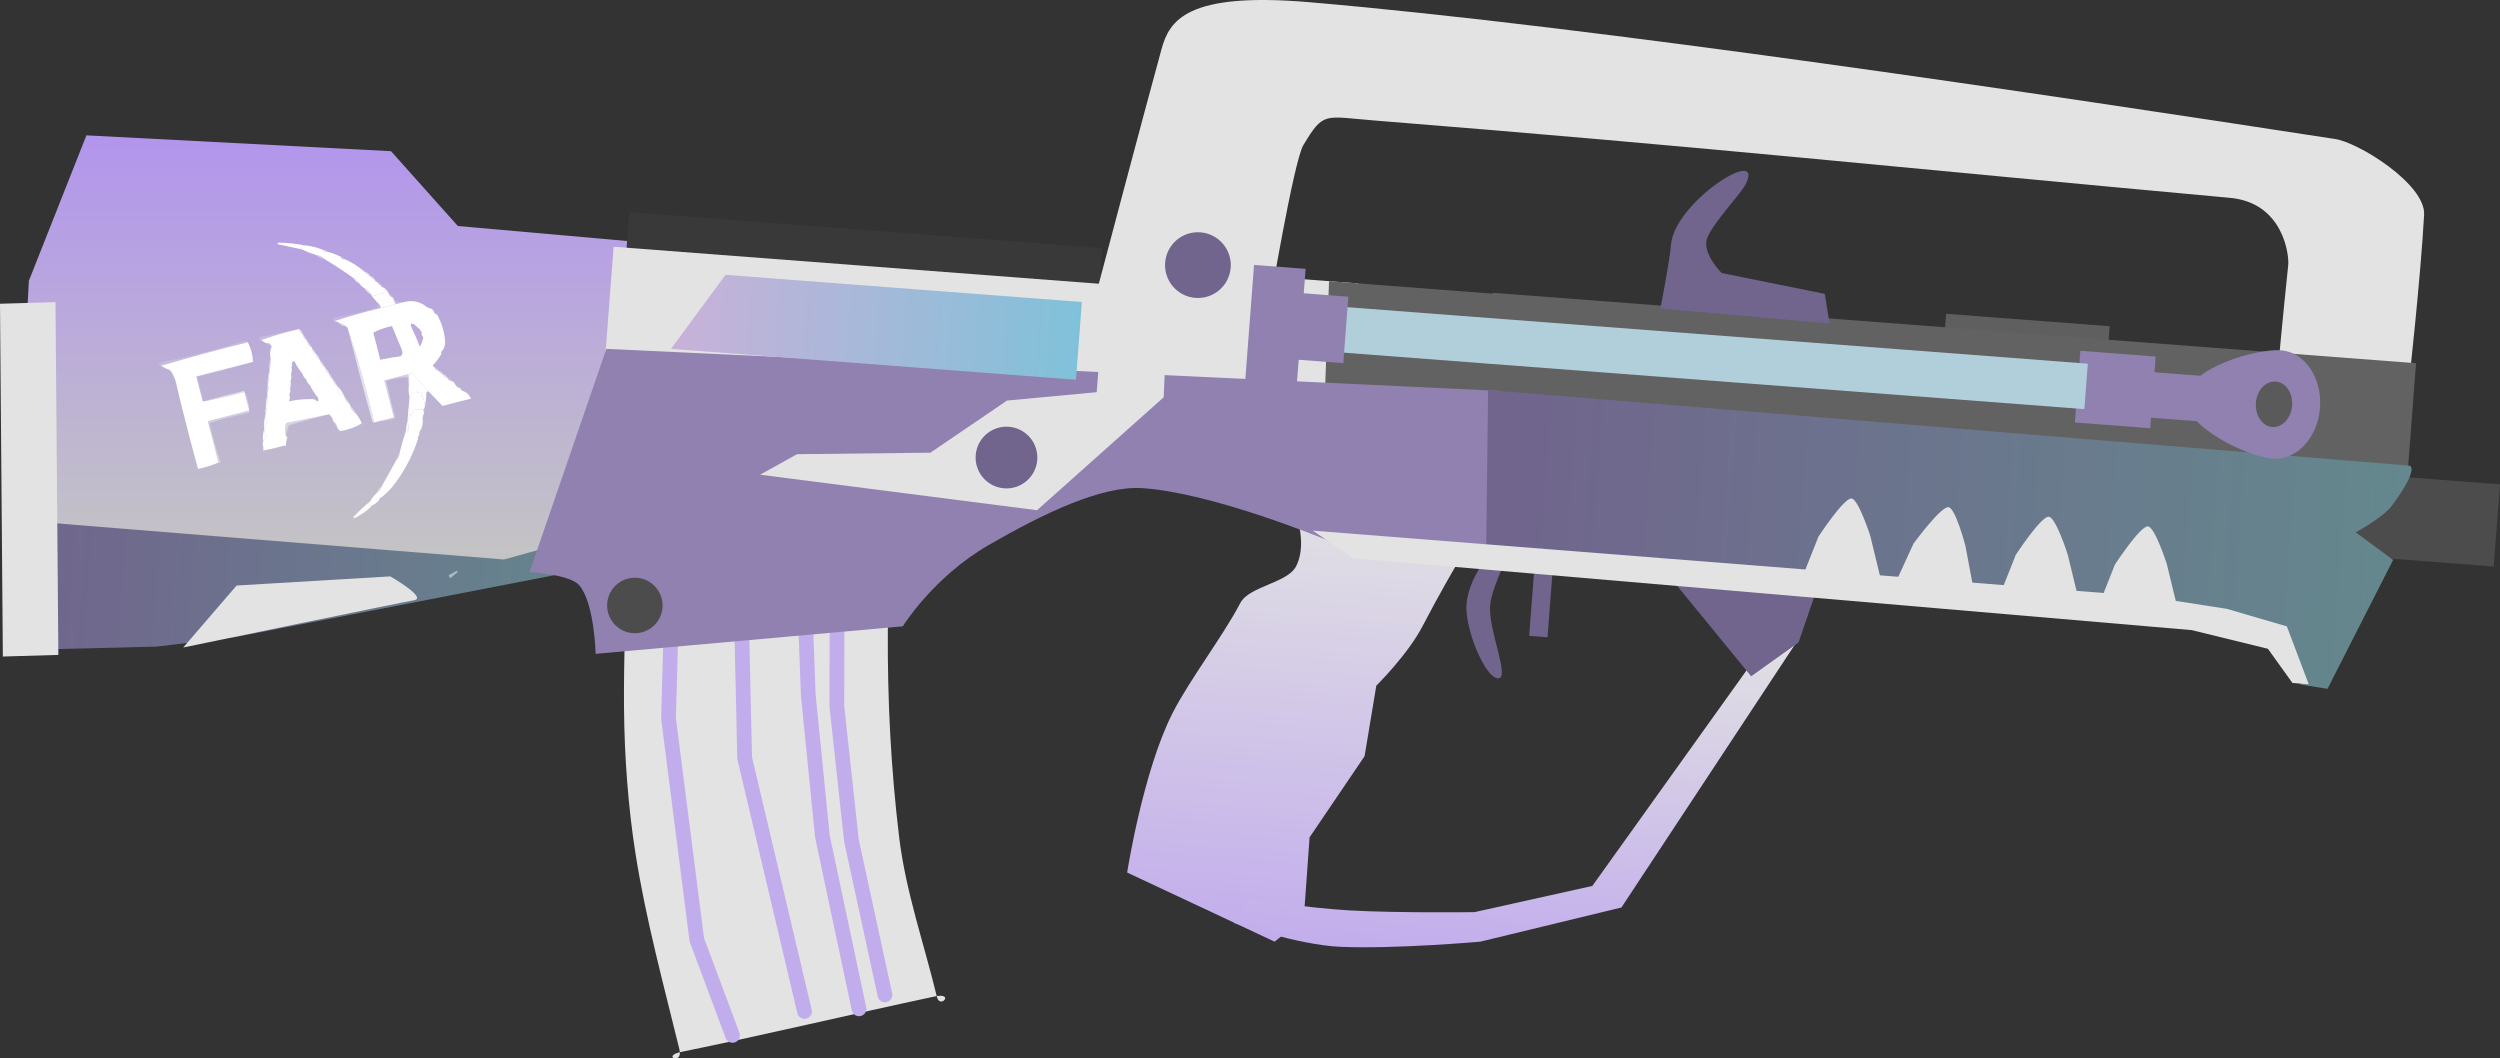<svg version="1.1" xmlns="http://www.w3.org/2000/svg" xmlns:xlink="http://www.w3.org/1999/xlink" width="360.623" height="152.684" viewBox="0,0,360.623,152.684"><rect x="0" y="0" width="360.623" height="152.684" fill="#333333" stroke="none"/><defs><linearGradient x1="28.232" y1="195.031" x2="116.975" y2="201.799" gradientUnits="userSpaceOnUse" id="color-1"><stop offset="0" stop-color="#71648d"/><stop offset="1" stop-color="#64888d"/></linearGradient><linearGradient x1="76.079" y1="132.565" x2="76.079" y2="193.744" gradientUnits="userSpaceOnUse" id="color-2"><stop offset="0" stop-color="#b295ed"/><stop offset="1" stop-color="#c4c4c4"/></linearGradient><linearGradient x1="215.379" y1="182.735" x2="210.335" y2="248.872" gradientUnits="userSpaceOnUse" id="color-3"><stop offset="0" stop-color="#e3e3e3"/><stop offset="1" stop-color="#c2adec"/></linearGradient><linearGradient x1="247.149" y1="200.612" x2="243.275" y2="251.414" gradientUnits="userSpaceOnUse" id="color-4"><stop offset="0" stop-color="#e3e3e3"/><stop offset="1" stop-color="#c2adec"/></linearGradient><linearGradient x1="239.882" y1="186.138" x2="373.188" y2="196.305" gradientUnits="userSpaceOnUse" id="color-5"><stop offset="0" stop-color="#71648d"/><stop offset="1" stop-color="#64888d"/></linearGradient><linearGradient x1="123.727" y1="157.757" x2="182.139" y2="162.211" gradientUnits="userSpaceOnUse" id="color-6"><stop offset="0" stop-color="#c9b1d9"/><stop offset="1" stop-color="#80c1d9"/></linearGradient></defs><g transform="translate(-26.508,-113.04)"><g data-paper-data="{&quot;isPaintingLayer&quot;:true}" stroke-linejoin="miter" stroke-miterlimit="10" stroke-dasharray="" stroke-dashoffset="0" style="mix-blend-mode: normal"><g data-paper-data="{&quot;origPos&quot;:null}" fill-rule="nonzero" stroke-linecap="round"><path d="M157.307,163.979c3.248,0.384 0.036,-3.019 -0.025,0.325c-1.067,13.209 -2.62,26.449 -2.705,39.743c-0.063,9.946 0.439,19.9 1.642,29.826c0.948,7.791 3.548,15.172 5.431,22.935c0.42,1.873 2.652,-0.657 -0.324,-0.025c-11.904,2.531 -24.32,5.498 -36.511,7.986c-3.049,0.621 0.268,1.963 -0.3,-0.349c-2.262,-9.25 -4.836,-18.713 -6.333,-28.226c-1.051,-6.627 -1.604,-13.996 -1.661,-21.015c-0.115,-14.054 1.118,-28.129 1.715,-42.169c0.177,-4.415 0.686,-8.938 0.765,-13.454c0.098,-1.075 -3.57,-0.057 -0.349,0.3c12.866,1.403 25.66,2.586 38.656,4.123z" data-paper-data="{&quot;origPos&quot;:null}" fill="#e3e3e3" stroke="none" stroke-width="0"/><path d="M154.163,256.563l-4.832,-22.236l-2.109,-19.418l0.038,-17.622l1.578,-29.254" data-paper-data="{&quot;origPos&quot;:null}" fill="none" stroke="#c2adec" stroke-width="2.128"/><path d="M150.42,258.562l-5.283,-24.882l-2.035,-20.391l-0.965,-25.858l1.683,-22.066" data-paper-data="{&quot;origPos&quot;:null}" fill="none" stroke="#c2adec" stroke-width="2.128"/><path d="M142.558,258.942l-8.635,-36.561l-0.669,-29.752l1.529,-28.605" data-paper-data="{&quot;origPos&quot;:null}" fill="none" stroke="#c2adec" stroke-width="2.128"/><path d="M132.177,262.393l-5.151,-13.775l-4.089,-31.971l0.781,-27.357l2.304,-25.935" data-paper-data="{&quot;origPos&quot;:null}" fill="none" stroke="#c2adec" stroke-width="2.128"/></g><path d="M247.092,204.762l0.779,-10.214l2.648,0.202l-0.779,10.214z" data-paper-data="{&quot;origPos&quot;:null}" fill="#71648d" fill-rule="nonzero" stroke="none" stroke-width="0" stroke-linecap="butt"/><path d="M241.454,200.456c-0.267,3.496 2.987,10.575 1.107,10.432c-1.88,-0.143 -4.778,-7.195 -4.512,-10.691c0.267,-3.496 3.293,-8.106 5.173,-7.963c1.88,0.143 -1.502,4.726 -1.769,8.223z" data-paper-data="{&quot;origPos&quot;:null}" fill="#71648d" fill-rule="nonzero" stroke="none" stroke-width="0" stroke-linecap="butt"/><g data-paper-data="{&quot;origPos&quot;:null}" fill-rule="nonzero" stroke="none" stroke-linecap="butt"><path d="M306.981,161.626l0.253,-3.324l23.598,1.8l-0.253,3.324z" data-paper-data="{&quot;origPos&quot;:null}" fill="#5f5f5f" stroke-width="0"/><path d="M28.655,196.066l0.376,-11.505l88.818,5.771l-9.43,5.298l-47.866,9.295l-11.41,1.384l-18.296,0.454z" data-paper-data="{&quot;origPos&quot;:null}" fill="url(#color-1)" stroke-width="0"/><path d="M99.21,193.744l-70.363,-5.678l1.825,-34.52l8.303,-20.981l43.937,2.285l9.643,10.794l27.213,2.41l3.544,39.003z" data-paper-data="{&quot;origPos&quot;:null}" fill="url(#color-2)" stroke-width="0"/><path d="M116.643,152.046l0.641,-8.411l68.225,5.203l-0.641,8.411z" data-paper-data="{&quot;origPos&quot;:null}" fill="#393939" stroke-width="0"/><path d="M113.811,164.521l1.212,-15.888l73.365,5.595l-1.212,15.888z" data-paper-data="{&quot;origPos&quot;:null}" fill="#e3e3e3" stroke-width="0"/><path d="M355.028,167.132c0,0 0.811,-8.832 1.556,-15.863c0.148,-1.399 -0.69,-8.988 -8.408,-9.692c-49.001,-4.467 -74.434,-7.249 -123.488,-11.164c-7.213,-0.576 -7.24,-1.306 -10.169,3.553c-1.393,2.311 -4.917,23.406 -4.917,23.406l-24.742,-2.831c0,0 6.807,-25.75 9.199,-34.42c1.13,-4.096 3.59,-8.283 21.346,-6.762c41.242,3.533 106.782,13.411 147.792,19.71c3.347,0.377 13.23,6.522 12.988,10.943c-0.496,9.069 -2.22,24.564 -2.22,24.564z" data-paper-data="{&quot;origPos&quot;:null}" fill="#e3e3e3" stroke-width="0"/><g data-paper-data="{&quot;origPos&quot;:null}" stroke-width="0"><path d="M189.098,238.905c0,0 2.282,-14.632 6.561,-23.02c2.449,-4.801 7.262,-11.082 9.759,-15.856c1.274,-2.435 6.781,-2.864 8.049,-5.303c2.372,-4.565 -1.883,-12.281 -1.883,-12.281l24.876,12.311c0,0 -2.257,3.811 -4.725,8.559c-2.187,4.208 -6.696,8.629 -6.696,8.629l-1.693,10.175l-7.932,11.706l-0.838,11.656l-4.204,3.394z" data-paper-data="{&quot;origPos&quot;:null,&quot;origRot&quot;:0}" fill="url(#color-3)"/><path d="M204.483,246.16l2.165,-3.437c0,0 8.71,1.305 14.324,1.631c7.094,0.412 18.238,0.259 18.238,0.259l16.988,-3.776l26.82,-37.489l2.977,1.798l-25.6,38.798l-20.352,4.93c0,0 -12.226,1.085 -20.215,0.742c-6.072,-0.261 -15.346,-3.454 -15.346,-3.454z" data-paper-data="{&quot;origPos&quot;:null}" fill="url(#color-4)"/><path d="M279.111,210.595l-10.79,-13.185l20.079,1.145l-2.448,7.154z" data-paper-data="{&quot;origPos&quot;:null}" fill="#71648d"/></g><path d="M192.979,168.673l1.289,-16.898l28.158,2.148l-1.289,16.898z" data-paper-data="{&quot;origPos&quot;:null}" fill="#e3e3e3" stroke-width="0"/><path d="M217.672,168.452l0.551,-14.85l24.212,1.847l-1.077,14.123z" data-paper-data="{&quot;origPos&quot;:null}" fill="#626262" stroke-width="0"/><path d="M240.586,171.923l1.269,-16.645l133.163,10.156l-1.269,16.645z" data-paper-data="{&quot;origPos&quot;:null}" fill="#626262" stroke-width="0"/><path d="M156.731,203.384l-44.303,3.971c0,0 -0.165,-7.297 -2.356,-9.879c-1.367,-1.611 -7.181,-1.901 -7.181,-1.901l11.083,-32.211l128.705,6.056l-1.818,23.833l-22.786,-2.245c0,0 -16.571,-6.901 -26.815,-7.556c-5.815,-0.372 -14.096,3.568 -22.126,8.203c-8.03,4.635 -12.403,11.73 -12.403,11.73z" data-paper-data="{&quot;origPos&quot;:null}" fill="#9181b1" stroke-width="0"/><g data-paper-data="{&quot;origPos&quot;:null}" fill="none" stroke-width="1" font-family="sans-serif" font-weight="normal" font-size="12" text-anchor="start"/><path d="M363.024,192.987l0.904,-11.854l23.203,1.77l-0.904,11.854z" data-paper-data="{&quot;origPos&quot;:null}" fill="#4c4c4c" stroke-width="0"/><path d="M240.878,193.038l0.288,-23.734l132.901,10.905c0,0 1.587,0.195 -2.494,5.722c-1.36,1.843 -5.262,3.896 -5.262,3.896l5.402,3.984l-9.466,18.592l-3.854,-0.616l-5.406,-7.372l-11.414,-1.77l-27.129,-1.909z" data-paper-data="{&quot;origPos&quot;:null}" fill="url(#color-5)" stroke-width="0"/><path d="M329.424,199.926l2.153,-5.44c0,0 3.622,-5.548 4.754,-5.514c1.014,0.031 2.741,5.435 2.741,5.435l1.495,6.162z" data-paper-data="{&quot;origPos&quot;:null,&quot;origRot&quot;:0}" fill="#e3e3e3" stroke-width="0"/><path d="M315.122,198.529l2.153,-5.44c0,0 3.622,-5.548 4.754,-5.514c1.014,0.031 2.741,5.435 2.741,5.435l1.495,6.162z" data-paper-data="{&quot;origPos&quot;:null,&quot;origRot&quot;:0}" fill="#e3e3e3" stroke-width="0"/><path d="M300.091,196.771l2.438,-5.318c0,0 3.91,-5.348 5.04,-5.254c1.011,0.084 2.449,5.573 2.449,5.573l1.167,6.232z" data-paper-data="{&quot;origPos&quot;:null,&quot;origRot&quot;:0}" fill="#e3e3e3" stroke-width="0"/><path d="M286.658,195.898l2.153,-5.44c0,0 3.622,-5.548 4.754,-5.514c1.014,0.031 2.741,5.435 2.741,5.435l1.495,6.162z" data-paper-data="{&quot;origPos&quot;:null,&quot;origRot&quot;:0}" fill="#e3e3e3" stroke-width="0"/><path d="M221.662,193.556l-5.785,-3.97l120.255,9.481l11.59,1.797l8.667,2.533l3.151,8.349l-2.346,-0.185l-3.545,-4.935l-10.99,-2.692z" data-paper-data="{&quot;origPos&quot;:null}" fill="#e3e3e3" stroke-width="0"/><path d="M184.708,169.614l1.521,-19.938l8.987,1.312l-0.85,19.362l-18.266,16.289l-39.945,-5.122l5.322,-2.961l19.247,-0.216l11.045,-7.521z" data-paper-data="{&quot;origPos&quot;:null}" fill="#e3e3e3" stroke-width="0"/><path d="M194.578,150.922c0.199,-2.612 2.478,-4.567 5.089,-4.368c2.612,0.199 4.567,2.478 4.368,5.089c-0.199,2.612 -2.478,4.567 -5.089,4.368c-2.612,-0.199 -4.567,-2.478 -4.368,-5.089z" data-paper-data="{&quot;origPos&quot;:null}" fill="#71648d" stroke-width="0"/><path d="M167.251,178.701c0.187,-2.452 2.326,-4.288 4.778,-4.101c2.452,0.187 4.288,2.326 4.101,4.778c-0.187,2.452 -2.326,4.288 -4.778,4.101c-2.452,-0.187 -4.288,-2.326 -4.101,-4.778z" data-paper-data="{&quot;origPos&quot;:null}" fill="#71648d" stroke-width="0"/><path d="M123.3,163.364l7.865,-10.68l51.402,3.92l-0.855,11.215z" data-paper-data="{&quot;origPos&quot;:null}" fill="url(#color-6)" stroke-width="0"/><path d="M52.936,206.442l7.702,-8.94l22.164,-1.318c0,0 5.532,3.164 3.364,3.452c-1.048,0.139 -33.231,6.806 -33.231,6.806z" data-paper-data="{&quot;origPos&quot;:null}" fill="#e3e3e3" stroke-width="0"/><path d="M26.92,207.743l-0.412,-50.887l8.006,-0.234l0.412,50.887z" data-paper-data="{&quot;origPos&quot;:null,&quot;origRot&quot;:0}" fill="#e3e3e3" stroke-width="0"/><path d="M114.097,200.075c0.168,-2.203 2.09,-3.852 4.293,-3.684c2.203,0.168 3.852,2.09 3.684,4.293c-0.168,2.203 -2.09,3.852 -4.293,3.684c-2.203,-0.168 -3.852,-2.09 -3.684,-4.293z" data-paper-data="{&quot;origPos&quot;:null}" fill="#4c4c4c" stroke-width="0"/></g><path d="M289.736,155.43l0.678,4.264l-24.395,-2.143c0,0 1.346,-6.852 1.523,-9.174c0.469,-6.152 13.424,-14.367 10.845,-8.893c-0.738,1.567 -4.573,5.4 -5.59,7.831c-0.905,2.163 2.061,5.109 2.061,5.109z" data-paper-data="{&quot;origPos&quot;:null}" fill="#71648d" fill-rule="nonzero" stroke="none" stroke-width="0" stroke-linecap="butt"/><g data-paper-data="{&quot;origPos&quot;:null}" fill-rule="nonzero" stroke="none" stroke-width="0" stroke-linecap="butt"><path d="M341.863,170.388c0.329,-4.318 10.224,-7.084 13.667,-6.821c3.443,0.263 5.967,3.976 5.638,8.294c-0.329,4.318 -3.387,7.605 -6.83,7.343c-3.443,-0.263 -12.804,-4.497 -12.475,-8.815z" data-paper-data="{&quot;origPos&quot;:null}" fill="#9181b1"/><path d="M332.162,172.946l0.5,-6.557l15.685,1.196l-0.5,6.557z" data-paper-data="{&quot;origPos&quot;:null}" fill="#9181b1"/><path d="M325.813,173.984l0.789,-10.34l10.859,0.828l-0.789,10.34z" data-paper-data="{&quot;origPos&quot;:null}" fill="#9181b1"/><path d="M351.918,171.155c0.138,-1.811 1.42,-3.189 2.864,-3.079c1.444,0.11 2.502,1.667 2.364,3.478c-0.138,1.811 -1.42,3.189 -2.864,3.079c-1.444,-0.11 -2.502,-1.667 -2.364,-3.478z" data-paper-data="{&quot;origPos&quot;:null}" fill="#5a5a5a"/><path d="M213.556,163.393l0.5,-6.557l113.617,8.665l-0.5,6.557z" data-paper-data="{&quot;origPos&quot;:null}" fill="#b1cfda"/><path d="M212.838,164.86l0.731,-9.584l7.44,0.567l-0.731,9.584z" data-paper-data="{&quot;origPos&quot;:null}" fill="#9181b1"/><path d="M206.095,168.405l1.308,-17.15l7.44,0.567l-1.308,17.15z" data-paper-data="{&quot;origPos&quot;:null}" fill="#9181b1"/></g><g fill="#ffffff" fill-rule="evenodd" stroke="none" stroke-width="1" stroke-linecap="butt"><path d="M70.391,148.424c-0.314,0.081 -0.431,0.279 -0.35,0.593c-1.174,-0.252 -2.357,-0.506 -3.547,-0.761c0.065,-0.073 0.13,-0.145 0.195,-0.218c1.327,0.027 2.561,0.156 3.702,0.386z" opacity="0.989"/><path d="M73.072,149.074c0.293,0.013 0.543,0.116 0.75,0.309c-0.337,0.078 -0.587,-0.025 -0.75,-0.309z" opacity="0.616"/><path d="M72.093,149.829c0.444,0.04 0.826,0.221 1.145,0.543c-0.444,-0.04 -0.826,-0.221 -1.145,-0.543z" opacity="0.365"/><path d="M70.391,148.424c0.939,0.078 1.832,0.294 2.681,0.65c0.163,0.284 0.413,0.387 0.75,0.309c0.646,0.159 1.264,0.391 1.855,0.695c0.081,0.314 0.279,0.431 0.593,0.35c1.02,0.469 1.956,1.065 2.807,1.79c0.182,0.33 0.459,0.538 0.831,0.624c0.114,0.29 0.326,0.459 0.633,0.507c0.05,0.243 0.196,0.373 0.436,0.39c0.05,0.243 0.196,0.373 0.436,0.39c0.05,0.243 0.196,0.373 0.436,0.39c0.1,0.25 0.108,0.499 0.025,0.747c-0.594,0.187 -1.164,0.361 -1.708,0.524c-0.013,-0.052 -0.027,-0.105 -0.041,-0.157c-0.247,-0.508 -0.617,-0.86 -1.109,-1.054c-0.275,-0.164 -0.5,-0.385 -0.674,-0.664c-0.17,-0.42 -0.461,-0.68 -0.871,-0.781c-1.359,-0.98 -2.769,-1.901 -4.231,-2.763c-0.319,-0.322 -0.701,-0.503 -1.145,-0.543c-0.703,-0.225 -1.387,-0.496 -2.052,-0.812c-0.081,-0.314 0.036,-0.512 0.35,-0.593z" opacity="0.998"/><path d="M75.676,150.078c0.236,0.051 0.434,0.167 0.593,0.35c-0.314,0.081 -0.512,-0.036 -0.593,-0.35z" opacity="0.306"/><path d="M79.076,152.218c0.372,0.086 0.649,0.294 0.831,0.624c-0.372,-0.086 -0.649,-0.294 -0.831,-0.624z" opacity="0.722"/><path d="M77.469,153.135c0.411,0.101 0.701,0.361 0.871,0.781c-0.351,-0.181 -0.641,-0.441 -0.871,-0.781z" opacity="0.937"/><path d="M79.907,152.842c0.308,0.048 0.519,0.217 0.633,0.507c-0.308,-0.048 -0.519,-0.217 -0.633,-0.507z" opacity="0.588"/><path d="M80.54,153.349c0.24,0.017 0.385,0.147 0.436,0.39c-0.24,-0.017 -0.385,-0.147 -0.436,-0.39z" opacity="0.125"/><path d="M79.014,154.58c0.492,0.195 0.862,0.546 1.109,1.054c-0.431,-0.273 -0.801,-0.625 -1.109,-1.054z" opacity="0.69"/><path d="M80.976,153.739c0.24,0.017 0.385,0.147 0.436,0.39c-0.24,-0.017 -0.385,-0.147 -0.436,-0.39z" opacity="0.247"/><path d="M81.411,154.13c0.24,0.017 0.385,0.147 0.436,0.39c-0.24,-0.017 -0.385,-0.147 -0.436,-0.39z" opacity="0.086"/><path d="M82.561,155.341c0.322,0.111 0.546,0.333 0.674,0.664c-0.322,-0.111 -0.546,-0.333 -0.674,-0.664z" opacity="0.102"/><path d="M81.847,154.52c0.305,0.203 0.543,0.477 0.714,0.821c0.127,0.331 0.352,0.553 0.674,0.664c0.013,0.052 0.027,0.105 0.04,0.157c0.051,0.287 0.171,0.535 0.36,0.745c-0.733,0.189 -1.466,0.378 -2.2,0.567c-0.059,-0.387 -0.245,-0.674 -0.557,-0.862c-0.238,-0.274 -0.476,-0.547 -0.714,-0.821c0.544,-0.163 1.114,-0.337 1.708,-0.524c0.083,-0.249 0.075,-0.498 -0.025,-0.747z" opacity="0.983"/><path d="M62.268,162.413c-4.23,1.035 -8.406,2.167 -12.529,3.396c-0.241,0.059 -0.346,-0.025 -0.317,-0.254c0.169,-0.145 0.365,-0.252 0.588,-0.319c3.983,-0.806 7.911,-1.818 11.784,-3.036c0.21,-0.031 0.368,0.04 0.474,0.213z" opacity="0.17"/><path d="M69.652,160.511c-1.874,0.428 -3.694,0.953 -5.458,1.574c-0.424,-0.011 -0.464,-0.168 -0.121,-0.471c1.879,-0.376 3.739,-0.743 5.58,-1.103z" opacity="0.175"/><path d="M80.878,156.613c0.312,0.188 0.498,0.475 0.557,0.862c-2.293,0.536 -4.531,1.168 -6.715,1.898c-0.268,-0.235 -0.204,-0.419 0.193,-0.552c2.032,-0.334 4.029,-0.821 5.991,-1.46c0.041,-0.293 0.032,-0.542 -0.025,-0.747z" opacity="0.152"/><path d="M83.275,156.162c0.171,0.083 0.316,0.214 0.436,0.39c0.362,0.019 0.703,0.043 1.024,0.071c-0.367,0.094 -0.733,0.189 -1.1,0.283c-0.188,-0.21 -0.308,-0.458 -0.36,-0.745z" opacity="0.192"/><path d="M74.72,159.372c2.184,-0.73 4.422,-1.362 6.715,-1.898c0.733,-0.189 1.466,-0.378 2.2,-0.567c0.367,-0.094 0.733,-0.189 1.1,-0.283c1.059,-0.291 2.044,-0.154 2.954,0.412c0.225,0.221 0.488,0.377 0.79,0.467c0.308,0.048 0.519,0.217 0.633,0.507c0.05,0.243 0.196,0.373 0.436,0.39c0.677,1.207 1.067,2.503 1.169,3.887c0.025,0.462 -0.09,0.882 -0.345,1.262c-0.202,0.131 -0.266,0.315 -0.193,0.552c-0.35,0.592 -0.766,1.146 -1.247,1.662c0.085,0.093 0.164,0.184 0.238,0.274c0.114,0.29 0.326,0.459 0.633,0.507c0.114,0.29 0.326,0.459 0.633,0.507c0.114,0.29 0.326,0.459 0.633,0.507c0.05,0.243 0.196,0.373 0.436,0.39c0.308,0.048 0.519,0.217 0.633,0.507c0.182,0.33 0.459,0.538 0.831,0.624c0.05,0.243 0.196,0.373 0.436,0.39c0.498,0.224 0.841,0.582 1.031,1.075c-1.4,0.34 -2.762,0.691 -4.085,1.053c-0.654,-0.679 -1.301,-1.349 -1.943,-2.013c-0.856,-0.86 -1.649,-1.772 -2.381,-2.737c-0.209,0.054 -0.419,0.108 -0.628,0.162c-1.152,0.297 -2.304,0.594 -3.456,0.891c0.459,1.781 0.918,3.561 1.377,5.342c-0.733,0.189 -1.466,0.378 -2.2,0.567c-0.209,0.054 -0.419,0.108 -0.628,0.162c-1.098,-4.691 -2.391,-9.272 -3.877,-13.745c-0.105,0.027 -0.171,-0.012 -0.198,-0.117c-0.255,-0.284 -0.571,-0.426 -0.948,-0.426c-0.093,-0.144 -0.225,-0.221 -0.395,-0.233c-0.118,-0.025 -0.236,-0.051 -0.355,-0.076zM83.107,160.059c0.027,0.105 0.054,0.209 0.081,0.314c0.435,1.086 0.875,2.145 1.322,3.178c0.125,0.339 0.062,0.635 -0.19,0.887c-0.989,0.119 -1.978,0.29 -2.967,0.513c-0.332,-1.357 -0.669,-2.666 -1.012,-3.928c0.867,-0.46 1.789,-0.781 2.767,-0.964zM86.213,159.761c0.294,0.266 0.585,0.526 0.871,0.781c0.054,0.172 0.147,0.316 0.279,0.431c-0.088,0.212 -0.034,0.422 0.162,0.628c0.013,0.052 0.027,0.105 0.04,0.157c-0.091,0.457 -0.259,0.892 -0.502,1.302c-0.37,-0.994 -0.783,-1.949 -1.241,-2.864c-0.066,-0.159 -0.08,-0.323 -0.043,-0.492c0.136,0.091 0.28,0.11 0.433,0.056z"/><path d="M62.268,162.413c0.452,0.889 0.695,1.831 0.729,2.828c-2.723,0.702 -5.447,1.404 -8.17,2.105c0.31,1.205 0.621,2.409 0.931,3.614c2.002,-0.349 4.006,-0.81 6.011,-1.381c0.229,0.89 0.459,1.781 0.688,2.671c-1.99,0.513 -3.98,1.026 -5.97,1.538c0.513,1.99 1.026,3.98 1.538,5.97c-0.942,0.403 -1.924,0.712 -2.945,0.926c-1.08,-3.906 -2.092,-7.833 -3.036,-11.784c-0.137,-0.932 -0.458,-1.742 -0.962,-2.433c-0.474,-0.175 -0.922,-0.395 -1.343,-0.659c4.122,-1.229 8.298,-2.361 12.529,-3.396z"/><path d="M69.652,160.511c0.029,0.361 0.202,0.596 0.517,0.705c0.059,0.387 0.245,0.674 0.557,0.862c0.106,0.512 0.371,0.89 0.795,1.135c0.013,0.052 0.027,0.105 0.04,0.157c0.029,0.361 0.202,0.596 0.517,0.705c0.032,0.412 0.217,0.7 0.557,0.862c0.106,0.512 0.371,0.89 0.795,1.135c0.013,0.052 0.027,0.105 0.04,0.157c0.029,0.361 0.202,0.596 0.517,0.705c0.059,0.387 0.245,0.674 0.557,0.862c0.059,0.387 0.245,0.674 0.557,0.862c0.033,0.267 0.146,0.489 0.339,0.667c-0.114,0.081 -0.199,0.187 -0.254,0.317c0.334,0.197 0.663,0.391 0.988,0.583c0.106,0.512 0.371,0.89 0.795,1.135c0.013,0.052 0.027,0.105 0.04,0.157c0.114,0.498 0.379,0.877 0.795,1.135c0.375,0.432 0.667,0.915 0.876,1.45c-0.903,0.561 -1.923,0.935 -3.061,1.124c-0.226,-0.112 -0.384,-0.294 -0.476,-0.547c-0.059,-0.387 -0.245,-0.674 -0.557,-0.862c-0.013,-0.052 -0.027,-0.105 -0.04,-0.157c-0.107,-0.355 -0.293,-0.643 -0.557,-0.862c-2.05,0.414 -4.12,0.835 -6.208,1.265c-0.202,0.616 -0.211,1.232 -0.026,1.85c0.042,0.092 0.115,0.158 0.218,0.195c-0.149,0.42 -0.231,0.86 -0.246,1.32c-0.083,-0.072 -0.175,-0.104 -0.276,-0.096c-0.99,0.283 -1.991,0.513 -3.005,0.691c0.083,-0.249 0.075,-0.498 -0.025,-0.748c-0.036,-0.177 -0.024,-0.347 0.036,-0.512c0.062,-0.291 0.224,-0.529 0.487,-0.712c-0.197,-0.35 -0.298,-0.743 -0.304,-1.178c-0.013,-0.052 -0.027,-0.105 -0.04,-0.157c0.142,-0.243 0.304,-0.48 0.487,-0.712c-0.197,-0.35 -0.298,-0.743 -0.304,-1.178c0.025,-0.118 0.051,-0.236 0.076,-0.355c0.103,-0.206 0.102,-0.429 -0.005,-0.669c0.263,-0.538 0.337,-1.116 0.224,-1.733c-0.013,-0.052 -0.027,-0.105 -0.041,-0.157c0.205,-0.486 0.241,-0.998 0.107,-1.535c0.223,-0.248 0.26,-0.537 0.112,-0.867c-0.013,-0.052 -0.027,-0.105 -0.04,-0.157c0.143,-0.207 0.194,-0.443 0.152,-0.709c0.129,-0.609 0.19,-1.239 0.183,-1.89c-0.106,-0.449 -0.109,-0.895 -0.01,-1.338c0.209,-0.256 0.207,-0.479 -0.005,-0.669c-0.131,-0.202 -0.315,-0.266 -0.552,-0.193c-0.297,-0.087 -0.56,-0.242 -0.79,-0.467c1.765,-0.621 3.584,-1.146 5.458,-1.574zM69.017,165.198c0.293,0.642 0.665,1.217 1.114,1.723c0.107,0.355 0.293,0.643 0.557,0.862c0.107,0.355 0.293,0.643 0.557,0.862c0.293,0.642 0.665,1.217 1.114,1.723c0.04,0.157 0.081,0.314 0.121,0.471c-0.105,0.027 -0.209,0.054 -0.314,0.081c-0.054,-0.209 -0.186,-0.287 -0.395,-0.233c-0.088,-0.118 -0.206,-0.143 -0.355,-0.076c-1.116,-0.01 -2.204,0.103 -3.264,0.338c0.173,-0.259 0.21,-0.548 0.112,-0.867c-0.013,-0.052 -0.027,-0.105 -0.04,-0.157c0.173,-0.259 0.21,-0.548 0.112,-0.867c0.12,-0.332 0.144,-0.673 0.071,-1.024c0.125,-0.319 0.149,-0.661 0.071,-1.024c0.125,-0.319 0.149,-0.661 0.071,-1.024c0.113,-0.148 0.125,-0.319 0.036,-0.512c0.097,-0.095 0.148,-0.22 0.155,-0.375c0.083,0.072 0.175,0.104 0.276,0.096z" opacity="0.999"/><path d="M69.652,160.511c0.277,0.143 0.449,0.378 0.517,0.705c-0.315,-0.109 -0.487,-0.344 -0.517,-0.705z" opacity="0.639"/><path d="M75.075,159.448c0.171,0.012 0.302,0.09 0.395,0.233c-0.209,0.054 -0.341,-0.024 -0.395,-0.233z" opacity="0.008"/><path d="M75.47,159.682c0.377,0 0.693,0.142 0.948,0.426c-0.377,-0 -0.693,-0.142 -0.948,-0.426z" opacity="0.573"/><path d="M64.984,162.551c0.237,-0.073 0.421,-0.009 0.552,0.193c-0.237,0.073 -0.421,0.009 -0.552,-0.193z" opacity="0.314"/><path d="M87.689,157.036c0.38,-0.042 0.644,0.113 0.79,0.467c-0.302,-0.09 -0.566,-0.245 -0.79,-0.467z" opacity="0.008"/><path d="M65.536,162.744c0.212,0.19 0.213,0.413 0.005,0.669c-0.07,-0.227 -0.071,-0.449 -0.005,-0.669z" opacity="0.227"/><path d="M70.169,161.215c0.264,0.219 0.45,0.506 0.557,0.862c-0.312,-0.188 -0.498,-0.475 -0.557,-0.862z" opacity="0.392"/><path d="M51.082,166.469c0.504,0.69 0.825,1.501 0.962,2.433c-0.323,-0.793 -0.644,-1.604 -0.962,-2.433z" opacity="0.056"/><path d="M70.726,162.077c0.314,0.327 0.579,0.706 0.795,1.135c-0.424,-0.245 -0.689,-0.624 -0.795,-1.135z" opacity="0.482"/><path d="M89.113,158.009c0.24,0.017 0.385,0.147 0.436,0.39c-0.24,-0.017 -0.385,-0.147 -0.436,-0.39z" opacity="0.067"/><path d="M62.996,165.242c-2.603,0.838 -5.261,1.578 -7.972,2.222c0.319,1.182 0.616,2.334 0.891,3.457c-0.052,0.013 -0.105,0.027 -0.157,0.04c-0.31,-1.205 -0.621,-2.409 -0.931,-3.614c2.723,-0.702 5.447,-1.404 8.17,-2.105z" opacity="0.082"/><path d="M65.551,164.751c0.007,0.651 -0.055,1.281 -0.183,1.89c-0.143,-0.668 -0.082,-1.298 0.183,-1.89z" opacity="0.404"/><path d="M85.818,159.528c0.171,0.012 0.302,0.09 0.395,0.233c-0.153,0.054 -0.297,0.035 -0.433,-0.056c-0.038,0.169 -0.023,0.332 0.043,0.492c-0.115,-0.04 -0.194,-0.132 -0.238,-0.274c-0.01,-0.201 0.067,-0.332 0.233,-0.395z" opacity="0.09"/><path d="M86.213,159.761c0.527,-0.033 0.818,0.227 0.871,0.781c-0.287,-0.255 -0.577,-0.515 -0.871,-0.781z" opacity="0.992"/><path d="M71.561,163.37c0.221,0.183 0.393,0.418 0.517,0.705c-0.315,-0.109 -0.487,-0.344 -0.517,-0.705z" opacity="0.655"/><path d="M83.107,160.059c0.907,-0.288 1.811,-0.465 2.711,-0.531c-0.166,0.063 -0.244,0.195 -0.233,0.395c0.044,0.142 0.123,0.233 0.238,0.274c0.32,1.122 0.708,2.195 1.164,3.218c-0.036,0.13 -0.121,0.236 -0.254,0.317c-0.606,0.24 -1.228,0.428 -1.865,0.564c-0.033,-0.312 -0.153,-0.561 -0.36,-0.745c-0.239,-1.168 -0.679,-2.227 -1.322,-3.178c-0.027,-0.105 -0.054,-0.209 -0.081,-0.314z" opacity="0.99"/><path d="M69.017,165.198c-0.101,0.008 -0.193,-0.025 -0.276,-0.096c-0.007,0.155 -0.058,0.28 -0.155,0.375c-0.04,-0.157 -0.081,-0.314 -0.121,-0.471c0.255,-0.102 0.439,-0.037 0.552,0.193z" opacity="0.133"/><path d="M72.078,164.074c0.264,0.219 0.45,0.506 0.557,0.862c-0.34,-0.162 -0.526,-0.449 -0.557,-0.862z" opacity="0.757"/><path d="M65.368,166.641c0.042,0.266 -0.009,0.503 -0.152,0.709c-0.119,-0.284 -0.068,-0.521 0.152,-0.709z" opacity="0.322"/><path d="M87.363,160.973c0.245,0.182 0.299,0.391 0.162,0.628c-0.196,-0.207 -0.25,-0.416 -0.162,-0.628z" opacity="0.471"/><path d="M68.55,165.988c0.078,0.363 0.054,0.704 -0.071,1.024c-0.135,-0.367 -0.111,-0.708 0.071,-1.024z" opacity="0.169"/><path d="M72.635,164.936c0.314,0.327 0.579,0.706 0.795,1.135c-0.424,-0.245 -0.689,-0.624 -0.795,-1.135z" opacity="0.537"/><path d="M83.188,160.374c0.642,0.951 1.083,2.01 1.322,3.178c-0.446,-1.033 -0.887,-2.092 -1.322,-3.178z" opacity="0.082"/><path d="M85.823,160.197c0.457,0.915 0.871,1.87 1.241,2.864c0.243,-0.411 0.411,-0.845 0.502,-1.302c0.08,0.209 0.108,0.426 0.083,0.649c-0.065,0.449 -0.285,0.785 -0.662,1.008c-0.457,-1.023 -0.845,-2.096 -1.164,-3.218z" opacity="0.216"/><path d="M65.256,167.508c0.149,0.33 0.111,0.619 -0.112,0.867c-0.099,-0.319 -0.061,-0.608 0.112,-0.867z" opacity="0.643"/><path d="M68.479,167.012c0.078,0.363 0.054,0.704 -0.071,1.024c-0.135,-0.367 -0.111,-0.708 0.071,-1.024z" opacity="0.18"/><path d="M61.728,169.422c0.013,0.052 0.027,0.105 0.04,0.157c-2.005,0.572 -4.008,1.032 -6.011,1.381c0.052,-0.013 0.105,-0.027 0.157,-0.04c1.936,-0.541 3.873,-1.04 5.813,-1.498z" opacity="0.576"/><path d="M70.131,166.921c0.312,0.188 0.498,0.475 0.557,0.862c-0.264,-0.219 -0.45,-0.506 -0.557,-0.862z" opacity="0.2"/><path d="M65.144,168.374c0.134,0.538 0.098,1.05 -0.107,1.535c-0.066,-0.533 -0.03,-1.045 0.107,-1.535z" opacity="0.435"/><path d="M73.471,166.228c0.277,0.143 0.449,0.378 0.517,0.705c-0.315,-0.109 -0.487,-0.344 -0.517,-0.705z" opacity="0.682"/><path d="M76.615,160.224c1.486,4.473 2.779,9.054 3.877,13.745c-0.112,0.114 -0.217,0.03 -0.317,-0.254c-1.239,-4.483 -2.426,-8.98 -3.56,-13.492z" opacity="0.605"/><path d="M83.107,160.059c-0.978,0.183 -1.901,0.505 -2.767,0.964c0.343,1.262 0.68,2.571 1.012,3.928c0.989,-0.223 1.978,-0.395 2.967,-0.513c0.252,-0.252 0.315,-0.548 0.19,-0.887c0.207,0.184 0.327,0.433 0.36,0.745c-1.135,0.459 -2.326,0.821 -3.573,1.088c-0.418,-1.513 -0.783,-3.038 -1.096,-4.577c0.931,-0.462 1.9,-0.712 2.907,-0.749z" opacity="0.377"/><path d="M70.688,167.783c0.312,0.188 0.498,0.475 0.557,0.862c-0.264,-0.219 -0.45,-0.506 -0.557,-0.862z" opacity="0.165"/><path d="M73.988,166.933c0.264,0.219 0.45,0.506 0.557,0.862c-0.312,-0.188 -0.498,-0.475 -0.557,-0.862z" opacity="0.478"/><path d="M90.373,163.548c0.073,0.237 0.009,0.421 -0.193,0.552c-0.073,-0.237 -0.009,-0.421 0.193,-0.552z" opacity="0.016"/><path d="M68.336,169.059c0.099,0.319 0.061,0.608 -0.112,0.867c-0.099,-0.319 -0.061,-0.608 0.112,-0.867z" opacity="0.216"/><path d="M65.077,170.067c0.114,0.617 0.039,1.195 -0.224,1.733c-0.027,-0.604 0.047,-1.182 0.224,-1.733z" opacity="0.827"/><path d="M74.545,167.795c0.264,0.219 0.45,0.506 0.557,0.862c-0.312,-0.188 -0.498,-0.475 -0.557,-0.862z" opacity="0.584"/><path d="M68.265,170.083c0.099,0.319 0.061,0.607 -0.112,0.867c-0.099,-0.319 -0.061,-0.607 0.112,-0.867z" opacity="0.243"/><path d="M68.153,170.95c1.06,-0.235 2.148,-0.348 3.264,-0.338c-1.117,0.182 -2.244,0.36 -3.38,0.536c-0.005,-0.1 0.034,-0.166 0.117,-0.198z" opacity="0.12"/><path d="M64.854,171.8c0.107,0.24 0.108,0.463 0.005,0.669c-0.066,0.028 -0.125,0.015 -0.177,-0.038c0.039,-0.228 0.097,-0.439 0.173,-0.631z" opacity="0.431"/><path d="M75.102,168.656c0.461,0.434 0.819,0.956 1.074,1.566c-0.325,-0.192 -0.654,-0.386 -0.988,-0.583c0.054,-0.13 0.139,-0.236 0.254,-0.317c-0.193,-0.177 -0.306,-0.4 -0.339,-0.667z" opacity="0.984"/><path d="M71.772,170.687c0.209,-0.054 0.341,0.024 0.395,0.233c-0.171,-0.012 -0.302,-0.09 -0.395,-0.233z" opacity="0.004"/><path d="M89.171,166.036c0.308,0.048 0.519,0.217 0.633,0.507c-0.308,-0.048 -0.519,-0.217 -0.633,-0.507z" opacity="0.384"/><path d="M72.36,170.368c0.226,0.112 0.384,0.294 0.476,0.547c-0.052,0.013 -0.105,0.027 -0.157,0.04c-0.027,-0.105 -0.093,-0.144 -0.198,-0.117c-0.04,-0.157 -0.081,-0.314 -0.121,-0.471z" opacity="0.161"/><path d="M89.804,166.543c0.308,0.048 0.519,0.217 0.633,0.507c-0.308,-0.048 -0.519,-0.217 -0.633,-0.507z" opacity="0.537"/><path d="M85.4,167.008c0.137,0.564 0.167,1.115 0.091,1.652c-0.131,-0.372 -0.173,-0.752 -0.126,-1.14c-0.118,-0.025 -0.236,-0.051 -0.355,-0.076c-0.983,0.088 -1.913,0.272 -2.79,0.551c0.407,1.82 0.839,3.608 1.298,5.362c-0.803,0.261 -1.602,0.411 -2.397,0.45c0.733,-0.189 1.466,-0.378 2.2,-0.567c-0.459,-1.781 -0.918,-3.561 -1.377,-5.342c1.152,-0.297 2.304,-0.594 3.456,-0.891z" opacity="0.393"/><path d="M76.176,170.223c0.314,0.327 0.579,0.706 0.795,1.135c-0.424,-0.245 -0.689,-0.624 -0.795,-1.135z" opacity="0.573"/><path d="M90.437,167.05c0.308,0.048 0.519,0.217 0.633,0.507c-0.308,-0.048 -0.519,-0.217 -0.633,-0.507z" opacity="0.557"/><path d="M61.728,169.422c0.225,0.442 0.406,0.926 0.542,1.452c0.17,0.574 0.233,1.144 0.189,1.71c-1.917,0.388 -3.828,0.881 -5.735,1.478c0.432,1.885 0.963,3.73 1.594,5.537c-0.063,0.247 -0.161,0.301 -0.294,0.16c-0.513,-1.99 -1.026,-3.98 -1.538,-5.97c1.99,-0.513 3.98,-1.026 5.97,-1.538c-0.229,-0.89 -0.459,-1.781 -0.688,-2.671c-0.013,-0.052 -0.027,-0.105 -0.04,-0.157z" opacity="0.323"/><path d="M64.783,172.823c0.006,0.435 0.107,0.828 0.304,1.178c-0.183,0.232 -0.345,0.469 -0.487,0.712c-0.007,-0.651 0.055,-1.281 0.183,-1.89z"/><path d="M85.4,167.008c0.209,-0.054 0.419,-0.108 0.628,-0.162c0.732,0.965 1.525,1.878 2.381,2.737c-0.185,-0.136 -0.316,-0.102 -0.393,0.101c-0.023,0.712 -0.097,1.401 -0.221,2.068c-0.048,-0.728 -0.237,-1.461 -0.567,-2.2c-0.157,0.04 -0.314,0.081 -0.471,0.121c-0.19,-0.613 -0.269,-0.592 -0.236,0.061c-0.171,-0.012 -0.341,-0.024 -0.512,-0.036c-0.178,0.191 -0.321,0.395 -0.428,0.613c-0.137,-0.564 -0.167,-1.115 -0.091,-1.652c0.077,-0.537 0.047,-1.088 -0.091,-1.652z"/><path d="M91.071,167.557c0.24,0.017 0.385,0.147 0.436,0.39c-0.24,-0.017 -0.385,-0.147 -0.436,-0.39z" opacity="0.322"/><path d="M73.991,172.796c-1.915,0.481 -3.846,1.007 -5.793,1.577c-0.197,0.502 -0.344,1.015 -0.441,1.538c-0.185,-0.617 -0.176,-1.234 0.026,-1.85c2.089,-0.43 4.158,-0.851 6.208,-1.265z" opacity="0.404"/><path d="M77.011,171.515c0.37,0.289 0.635,0.667 0.795,1.135c-0.416,-0.259 -0.681,-0.637 -0.795,-1.135z" opacity="0.424"/><path d="M73.991,172.796c0.264,0.219 0.45,0.506 0.557,0.862c-0.312,-0.188 -0.498,-0.475 -0.557,-0.862z" opacity="0.024"/><path d="M64.64,174.871c0.006,0.435 0.107,0.828 0.304,1.178c-0.263,0.183 -0.425,0.421 -0.487,0.712c-0.075,-0.657 -0.014,-1.287 0.183,-1.89z"/><path d="M74.588,173.815c0.312,0.188 0.498,0.475 0.557,0.862c-0.264,-0.219 -0.45,-0.506 -0.557,-0.862z" opacity="0.251"/><path d="M87.795,171.752c-0.078,0.132 -0.155,0.263 -0.233,0.395c-0.498,-0.111 -0.997,-0.094 -1.495,0.05c0.066,0.159 0.08,0.323 0.043,0.492c-0.066,-0.039 -0.132,-0.078 -0.198,-0.117c0.057,0.655 -0.047,0.682 -0.314,0.081c0.036,0.414 -0.067,0.775 -0.307,1.084c0.097,-1.156 0.194,-2.298 0.29,-3.426c0.107,-0.218 0.25,-0.422 0.428,-0.613c0.171,0.012 0.341,0.024 0.512,0.036c-0.033,-0.653 0.045,-0.673 0.236,-0.061c0.157,-0.04 0.314,-0.081 0.471,-0.121c0.33,0.738 0.519,1.471 0.567,2.2z" opacity="0.992"/><path d="M64.421,177.273c0.1,0.25 0.108,0.499 0.025,0.747c1.014,-0.178 2.016,-0.408 3.005,-0.691c-0.978,0.418 -2.012,0.74 -3.102,0.967c-0.135,-0.367 -0.111,-0.708 0.071,-1.024z" opacity="0.039"/><path d="M78.683,174.1c0.293,0.01 0.379,0.127 0.258,0.352c-1.095,0.42 -2.201,0.677 -3.32,0.772c1.138,-0.188 2.159,-0.563 3.061,-1.124z" opacity="0.043"/><path d="M87.795,171.752c0.099,0.319 0.061,0.608 -0.112,0.867c-0.04,-0.157 -0.081,-0.314 -0.121,-0.471c0.078,-0.132 0.155,-0.263 0.233,-0.395z" opacity="0.098"/><path d="M87.684,172.619c0.078,0.439 0.016,0.846 -0.188,1.221c-0.078,-0.439 -0.016,-0.846 0.188,-1.221z" opacity="0.063"/><path d="M85.291,173.738c0.149,0.482 0.192,0.974 0.129,1.475c-0.165,-0.141 -0.296,-0.108 -0.393,0.101c0.043,-0.545 0.131,-1.07 0.264,-1.576z" opacity="0.925"/><path d="M87.267,174.904c0.049,0.352 -0.041,0.654 -0.269,0.907c-0.049,-0.352 0.041,-0.654 0.269,-0.907z" opacity="0.039"/><path d="M86.998,175.811c0.073,0.237 0.009,0.421 -0.193,0.552c-0.073,-0.237 -0.009,-0.421 0.193,-0.552z" opacity="0.035"/><path d="M87.562,172.147c0.04,0.157 0.081,0.314 0.121,0.471c-0.204,0.375 -0.266,0.782 -0.188,1.221c-0.008,0.379 -0.084,0.734 -0.228,1.064c-0.228,0.253 -0.318,0.555 -0.269,0.907c-0.202,0.131 -0.266,0.315 -0.193,0.552c-0.849,2.605 -2.137,4.975 -3.864,7.111c-0.421,0.462 -0.871,0.885 -1.348,1.269c-0.243,0.05 -0.373,0.196 -0.39,0.436c-0.277,0.321 -0.603,0.572 -0.978,0.755c-0.583,0.056 -0.69,-0.14 -0.319,-0.588c0.277,-0.47 0.615,-0.892 1.014,-1.267c0.33,-0.182 0.538,-0.459 0.624,-0.831c0.728,-1.309 1.454,-2.613 2.175,-3.912c0.284,-0.255 0.426,-0.571 0.426,-0.948c0.247,-1.036 0.542,-2.061 0.883,-3.076c0.096,-0.209 0.227,-0.243 0.393,-0.101c0.063,-0.501 0.021,-0.993 -0.129,-1.475c0.24,-0.309 0.343,-0.671 0.307,-1.084c0.267,0.601 0.371,0.575 0.314,-0.081c0.066,0.039 0.132,0.078 0.198,0.117c0.038,-0.169 0.023,-0.332 -0.043,-0.492c0.498,-0.144 0.997,-0.161 1.495,-0.05z" opacity="0.997"/><path d="M84.144,178.39c-0,0.377 -0.142,0.693 -0.426,0.948c0,-0.377 0.142,-0.693 0.426,-0.948z" opacity="0.239"/><path d="M81.543,183.249c-0.086,0.372 -0.294,0.649 -0.624,0.831c0.086,-0.372 0.294,-0.649 0.624,-0.831z" opacity="0.498"/><path d="M81.593,184.744c-0.017,0.24 -0.147,0.385 -0.39,0.436c0.017,-0.24 0.147,-0.385 0.39,-0.436z" opacity="0.004"/><path d="M79.905,185.346c-0.371,0.448 -0.264,0.644 0.319,0.588c-0.684,0.715 -1.532,1.325 -2.545,1.829c-0.105,0.027 -0.171,-0.012 -0.198,-0.117c0.751,-0.818 1.559,-1.585 2.423,-2.3z" opacity="0.986"/><path d="M92.42,195.357c0.027,0.105 0.093,0.144 0.198,0.117c-0.366,0.334 -0.757,0.658 -1.174,0.973c-0.114,-0.129 -0.181,-0.28 -0.2,-0.451c0.392,-0.213 0.784,-0.425 1.176,-0.638z" opacity="0.459"/></g></g></g></svg>